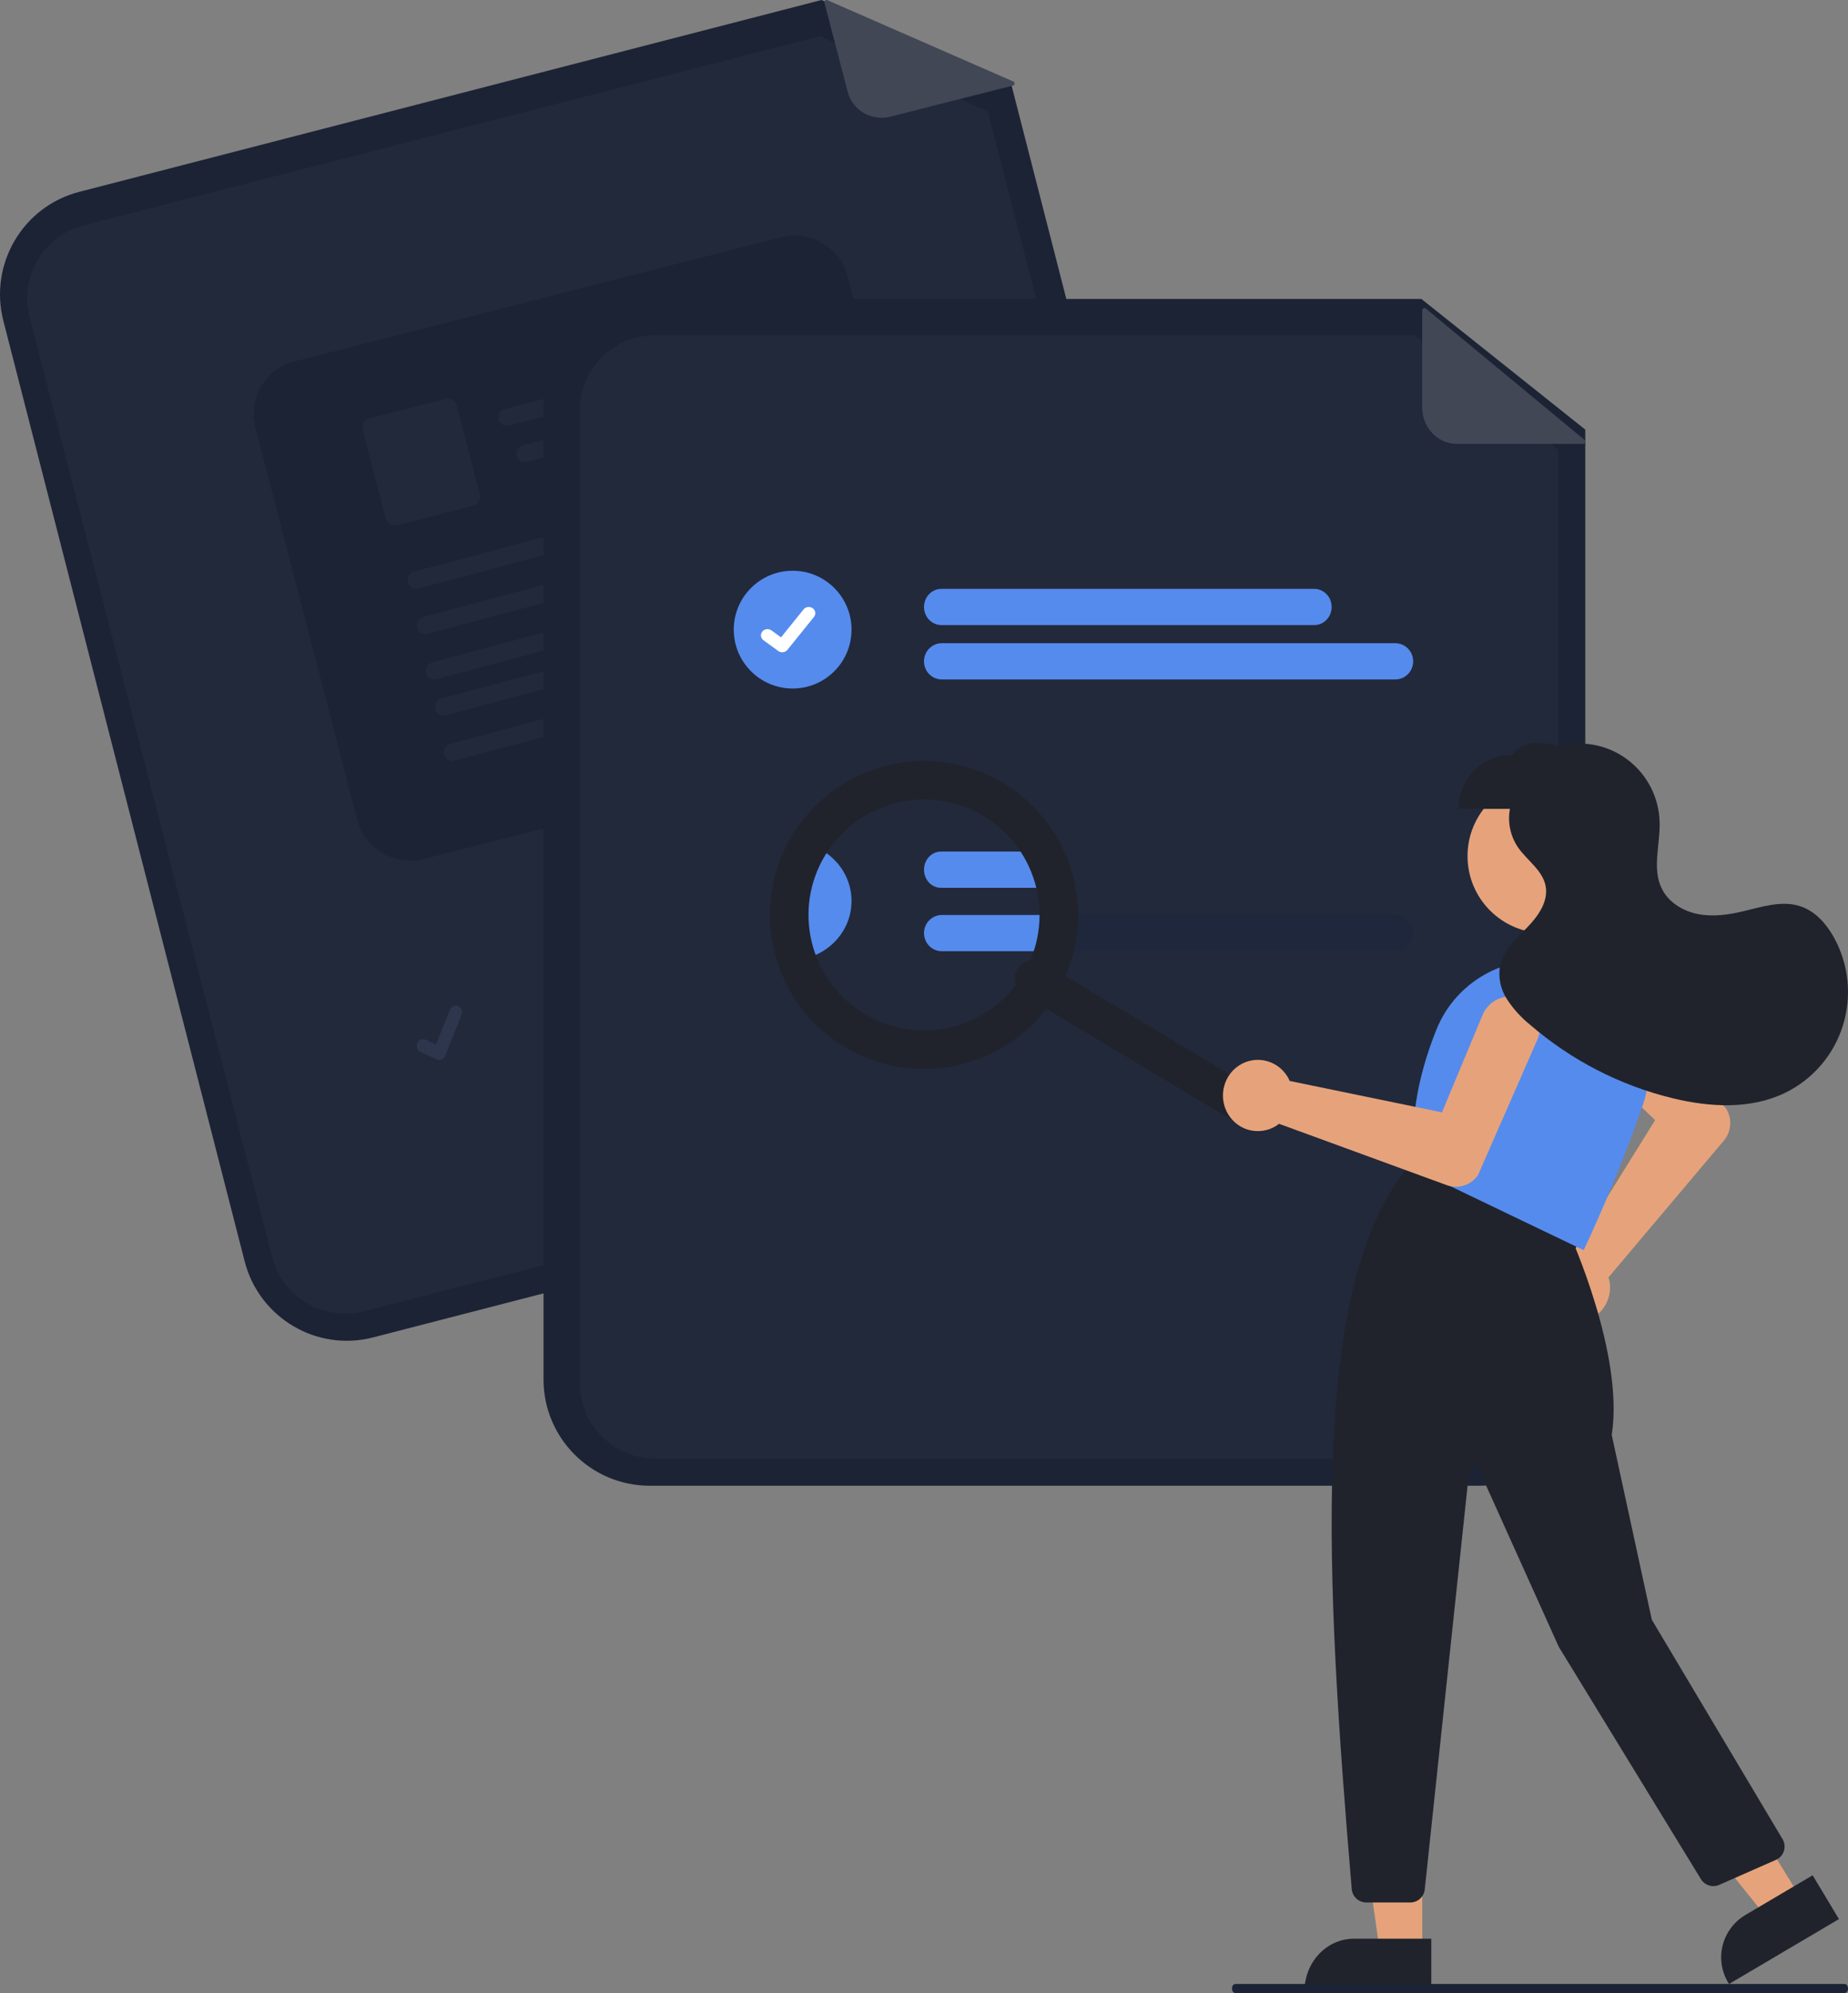 <?xml version="1.0" encoding="UTF-8"?>
<svg width="204px" height="220px" viewBox="0 0 204 220" version="1.1" xmlns="http://www.w3.org/2000/svg" xmlns:xlink="http://www.w3.org/1999/xlink">
    <rect x="0" y="0" width="204" height="220" fill="#808080" stroke="none"/>
    <title>等待检测</title>
    <g id="avePC改版" stroke="none" stroke-width="1" fill="none" fill-rule="evenodd">
        <g id="04合约检测" transform="translate(-1282, -460)">
            <g id="等待检测" transform="translate(1282, 460)">
                <path d="M129.267,124.864 L41.177,147.631 C34.955,149.232 28.617,145.475 27.008,139.235 L0.368,35.402 C-1.227,29.157 2.515,22.796 8.733,21.181 L90.686,0 L111.663,9.425 L137.632,110.643 C139.227,116.888 135.485,123.249 129.267,124.864 Z" id="路径" fill="#1C2335" fill-rule="nonzero"></path>
                <path d="M9.252,24.875 C4.801,26.024 2.121,30.551 3.263,34.995 L30.046,138.762 C31.197,143.203 35.735,145.877 40.189,144.737 L128.748,121.985 C133.199,120.836 135.879,116.308 134.737,111.864 L109.033,12.277 L90.501,4 L9.252,24.875 Z" id="路径" fill="#22293B"></path>
                <path d="M111.819,9.443 L98.273,12.879 C96.214,13.402 94.114,12.181 93.584,10.152 L91.008,0.296 C90.985,0.208 91.015,0.115 91.085,0.056 C91.156,-0.003 91.254,-0.016 91.338,0.02 L111.857,8.997 C111.951,9.038 112.008,9.132 111.999,9.233 C111.991,9.334 111.919,9.418 111.819,9.443 L111.819,9.443 Z" id="路径" fill="#424755" fill-rule="nonzero"></path>
                <path d="M104.545,98.759 L64.422,108.94 C63.751,109.11 63.039,108.914 62.554,108.427 C62.07,107.94 61.885,107.235 62.071,106.578 C62.257,105.921 62.784,105.411 63.455,105.241 L103.578,95.06 C104.249,94.89 104.961,95.086 105.446,95.573 C105.93,96.06 106.115,96.765 105.929,97.422 C105.743,98.079 105.216,98.589 104.545,98.759 Z" id="路径" fill="#CCCCCC" fill-rule="nonzero"></path>
                <path d="M113.539,102.768 L65.434,114.939 C64.392,115.203 63.33,114.587 63.062,113.563 C62.794,112.539 63.421,111.496 64.463,111.232 L112.567,99.061 C113.609,98.798 114.67,99.414 114.938,100.437 C115.206,101.46 114.58,102.503 113.539,102.768 L113.539,102.768 Z" id="路径" fill="#CCCCCC" fill-rule="nonzero"></path>
                <circle id="a597741b-ffcf-4aba-98b0-6652ef5d57c9" fill="#22293B" fill-rule="nonzero" cx="47.5" cy="114.5" r="6.5"></circle>
                <path d="M100.466,81.112 L46.793,94.811 C43.563,95.631 40.273,93.705 39.438,90.504 L28.191,47.18 C27.363,43.978 29.306,40.716 32.534,39.888 L86.207,26.189 C89.437,25.369 92.727,27.295 93.562,30.496 L104.809,73.82 C105.637,77.022 103.694,80.284 100.466,81.112 Z" id="路径" fill="#1C2335" fill-rule="nonzero"></path>
                <path d="M83.299,39.937 L56.218,46.964 C55.727,47.102 55.214,46.833 55.043,46.349 C54.966,46.102 54.993,45.834 55.117,45.608 C55.242,45.382 55.453,45.217 55.701,45.153 L83.268,38 C84.381,38.569 84.088,39.732 83.298,39.937 L83.299,39.937 Z" id="b056fd3f-f1a0-44f0-b006-deff0bee637d-151" fill="#22293B" fill-rule="nonzero"></path>
                <path d="M85.299,43.937 L58.218,50.964 C57.727,51.102 57.214,50.833 57.043,50.349 C56.966,50.102 56.993,49.834 57.117,49.608 C57.242,49.382 57.453,49.217 57.701,49.153 L85.268,42 C86.381,42.569 86.088,43.732 85.298,43.937 L85.299,43.937 Z" id="f1ea6668-a825-428d-96fe-a2c4e1b5a672-152" fill="#22293B" fill-rule="nonzero"></path>
                <path d="M52.203,55.837 L43.86,57.967 C43.293,58.111 42.715,57.772 42.568,57.21 L40.034,47.445 C39.888,46.882 40.229,46.309 40.797,46.163 L49.14,44.033 C49.707,43.889 50.285,44.228 50.432,44.79 L52.966,54.555 C53.112,55.118 52.771,55.691 52.203,55.837 L52.203,55.837 Z" id="ee9aa382-a9c9-40d0-8ed3-22ec2dd616d6-153" fill="#22293B" fill-rule="nonzero"></path>
                <path d="M87.302,53.983 L46.211,64.963 C45.723,65.104 45.212,64.829 45.043,64.333 C44.966,64.081 44.993,63.806 45.117,63.575 C45.24,63.343 45.45,63.175 45.697,63.109 L87.272,52 C88.379,52.582 88.088,53.773 87.302,53.983 L87.302,53.983 Z" id="be954d2b-d8b8-4d26-80a0-a319e99a4b10-154" fill="#22293B" fill-rule="nonzero"></path>
                <path d="M88.302,58.983 L47.211,69.963 C46.723,70.104 46.212,69.829 46.043,69.333 C45.966,69.081 45.993,68.806 46.117,68.575 C46.24,68.343 46.45,68.175 46.697,68.109 L88.272,57 C89.379,57.582 89.088,58.773 88.302,58.983 L88.302,58.983 Z" id="baaae9e4-1b4d-40c2-8a9d-f2abb078b489-155" fill="#22293B" fill-rule="nonzero"></path>
                <path d="M89.302,63.983 L48.211,74.963 C47.723,75.104 47.212,74.829 47.043,74.333 C46.966,74.081 46.993,73.806 47.117,73.575 C47.24,73.343 47.45,73.175 47.697,73.109 L89.272,62 C90.379,62.582 90.088,63.773 89.302,63.983 L89.302,63.983 Z" id="a91bf4c9-37f6-4391-92ed-1882bd0ce21c-156" fill="#22293B" fill-rule="nonzero"></path>
                <path d="M90.302,67.983 L49.211,78.963 C48.723,79.104 48.212,78.829 48.043,78.333 C47.966,78.081 47.993,77.806 48.117,77.575 C48.24,77.343 48.45,77.175 48.697,77.109 L90.272,66 C91.379,66.582 91.088,67.773 90.302,67.983 L90.302,67.983 Z" id="efb98e07-468b-4c85-9a64-ee4cc5493d6f-157" fill="#22293B" fill-rule="nonzero"></path>
                <path d="M91.302,72.983 L50.211,83.963 C49.723,84.104 49.212,83.829 49.043,83.333 C48.966,83.081 48.993,82.806 49.117,82.575 C49.24,82.343 49.45,82.175 49.697,82.109 L91.272,71 C92.379,71.582 92.088,72.773 91.302,72.983 L91.302,72.983 Z" id="aeb1db98-32e5-40b8-ab89-fdad6a3263dc-158" fill="#22293B" fill-rule="nonzero"></path>
                <path d="M48.673,116.977 C48.529,117.016 48.376,117.005 48.238,116.945 L48.23,116.941 L46.423,116.124 C46.195,116.021 46.035,115.796 46.005,115.534 C45.975,115.272 46.078,115.013 46.276,114.854 C46.474,114.696 46.737,114.662 46.965,114.765 L48.136,115.296 L49.67,111.449 C49.742,111.269 49.878,111.127 50.048,111.054 C50.218,110.98 50.409,110.982 50.578,111.059 L50.578,111.059 L50.569,111.084 L50.579,111.059 C50.93,111.219 51.094,111.652 50.945,112.027 L49.14,116.55 C49.055,116.762 48.883,116.919 48.674,116.976 L48.673,116.977 Z" id="be265de5-288f-49a7-867d-c42e7cdbf4db-159" fill="#2D364D" fill-rule="nonzero"></path>
                <path d="M163.287,164 L71.713,164 C65.247,163.993 60.007,158.752 60,152.285 L60,44.715 C60.007,38.248 65.247,33.007 71.713,33 L156.908,33 L175,47.424 L175,152.285 C174.993,158.752 169.753,163.993 163.287,164 L163.287,164 Z" id="路径" fill="#1C2335" fill-rule="nonzero"></path>
                <path d="M72.321,37 C67.728,37.005 64.005,40.73 64,45.326 L64,152.674 C64.005,157.27 67.728,160.995 72.321,161 L163.679,161 C168.272,160.995 171.995,157.27 172,152.674 L172,49.65 L156.138,37 L72.321,37 Z" id="路径" fill="#22293B"></path>
                <path d="M145.075,69 L103.925,69 C102.862,69 102,68.105 102,67 C102,65.895 102.862,65 103.925,65 L145.075,65 C146.138,65 147,65.895 147,67 C147,68.105 146.138,69 145.075,69 L145.075,69 Z" id="路径" fill="#558BED" fill-rule="nonzero"></path>
                <path d="M154.034,75 L103.961,75 C102.878,74.999 102,74.104 102,73 C102,71.896 102.878,71.001 103.961,71 L154.034,71 C154.736,70.999 155.385,71.38 155.736,71.999 C156.088,72.618 156.088,73.382 155.736,74.001 C155.385,74.62 154.736,75.001 154.034,75 L154.034,75 Z" id="路径" fill="#558BED" fill-rule="nonzero"></path>
                <path d="M145.075,94 L103.925,94 C102.862,94 102,94.895 102,96 C102,97.105 102.862,98 103.925,98 L145.075,98 C146.138,98 147,97.105 147,96 C147,94.895 146.138,94 145.075,94 Z" id="路径" fill="#22293B"></path>
                <path d="M154.036,101 L103.964,101 C102.879,101 102,101.895 102,103 C102,104.105 102.879,105 103.964,105 L154.036,105 C155.121,105 156,104.105 156,103 C156,101.895 155.121,101 154.036,101 Z" id="路径" fill="#1F273C" fill-rule="nonzero"></path>
                <path d="M145.075,127 L103.925,127 C102.862,127 102,126.105 102,125 C102,123.895 102.862,123 103.925,123 L145.075,123 C146.138,123 147,123.895 147,125 C147,126.105 146.138,127 145.075,127 L145.075,127 Z" id="路径" fill="#22293B"></path>
                <path d="M154.034,134 L103.961,134 C102.878,133.999 102,133.104 102,132 C102,130.896 102.878,130.001 103.961,130 L154.034,130 C154.736,129.999 155.385,130.38 155.736,130.999 C156.088,131.618 156.088,132.382 155.736,133.001 C155.385,133.62 154.736,134.001 154.034,134 L154.034,134 Z" id="路径" fill="#22293B"></path>
                <circle id="abdb8e2f-a218-463c-85f4-c869fef49971" fill="#558BED" fill-rule="nonzero" cx="87.5" cy="69.5" r="6.5"></circle>
                <path d="M86.349,72 C86.194,72 86.042,71.952 85.918,71.864 L85.91,71.858 L84.284,70.676 C84.079,70.527 83.973,70.285 84.006,70.042 C84.04,69.798 84.207,69.59 84.446,69.496 C84.685,69.402 84.958,69.437 85.163,69.586 L86.216,70.354 L88.704,67.269 C88.821,67.124 88.993,67.03 89.183,67.006 C89.373,66.982 89.565,67.031 89.717,67.142 L89.717,67.142 L89.702,67.162 L89.718,67.142 C90.034,67.373 90.093,67.803 89.851,68.104 L86.924,71.731 C86.787,71.901 86.575,72 86.35,71.999 L86.349,72 Z" id="ba7dbbd6-0052-44b1-a552-47a8298b8d3e-160" fill="#FFFFFF" fill-rule="nonzero"></path>
                <path d="M94,99.499 C94.001,101.223 93.316,102.876 92.097,104.095 C90.878,105.314 89.225,105.999 87.501,106 C87.445,106.001 87.389,105.999 87.333,105.993 C83.766,105.902 80.94,102.952 81.001,99.386 C81.062,95.819 83.989,92.969 87.557,93 C91.125,93.031 94.001,95.932 94,99.499 L94,99.499 Z" id="路径" fill="#22293B" fill-rule="nonzero"></path>
                <circle id="e4a71040-498e-4958-ad41-c2d79154b8f7" fill="#22293B" fill-rule="nonzero" cx="87.5" cy="128.5" r="6.5"></circle>
                <path d="M174.76,49 L160.833,49 C158.716,49 157,47.207 157,44.995 L157,34.25 C157,34.154 157.053,34.067 157.135,34.025 C157.218,33.983 157.316,33.994 157.388,34.054 L174.909,48.554 C174.989,48.62 175.02,48.731 174.987,48.832 C174.953,48.933 174.862,49 174.76,49 Z" id="路径" fill="#424755" fill-rule="nonzero"></path>
                <path d="M94,99.453 C94.001,101.189 93.288,102.854 92.017,104.082 C90.747,105.31 89.024,105.999 87.228,106 C87.169,106.001 87.111,105.999 87.053,105.993 C85.277,101.713 85.768,96.866 88.368,93 C91.621,93.539 93.999,96.264 94,99.453 Z" id="路径" fill="#558BED" fill-rule="nonzero"></path>
                <path d="M102,96.002 C102.002,94.897 102.835,94.002 103.863,94 L113.777,94 C114.356,95.266 114.768,96.612 115,98 L103.863,98 C102.835,98 102.002,97.106 102,96.002 L102,96.002 Z" id="路径" fill="#558BED" fill-rule="nonzero"></path>
                <path d="M116,101 C116.001,102.351 115.825,103.696 115.477,105 L103.97,105 C102.882,105 102,104.105 102,103 C102,101.895 102.882,101 103.97,101 L116,101 Z" id="路径" fill="#558BED" fill-rule="nonzero"></path>
                <path d="M140.689,124.001 C140.079,124.984 138.773,125.294 137.773,124.695 L113.017,109.863 C112.37,109.476 111.982,108.778 112.001,108.034 C112.019,107.289 112.44,106.611 113.106,106.255 C113.771,105.898 114.58,105.917 115.227,106.305 L139.983,121.136 C140.983,121.736 141.3,123.018 140.689,124.001 Z" id="路径" fill="#20232C" fill-rule="nonzero"></path>
                <path d="M116.518,109.852 C112.937,115.722 106.172,118.857 99.378,117.796 C92.584,116.734 87.098,111.685 85.479,105.002 C83.86,98.32 86.426,91.32 91.981,87.267 C97.536,83.214 104.986,82.906 110.856,86.487 C118.863,91.383 121.396,101.835 116.518,109.852 Z M91.117,94.36 C87.449,100.372 89.35,108.218 95.363,111.884 C101.375,115.551 109.222,113.65 112.889,107.639 C116.556,101.628 114.655,93.782 108.643,90.115 C102.629,86.457 94.789,88.356 91.117,94.36 L91.117,94.36 Z" id="形状" fill="#20232C" fill-rule="nonzero"></path>
                <circle id="椭圆形" fill="#E6A37B" fill-rule="nonzero" cx="170.5" cy="94.5" r="8.5"></circle>
                <path d="M170.185,143.309 C169.848,142.258 169.975,141.113 170.534,140.161 C171.092,139.21 172.029,138.542 173.109,138.326 C173.278,138.293 173.45,138.272 173.622,138.263 L182.712,123.64 L174.409,115.729 C173.545,114.906 173.189,113.683 173.475,112.524 C173.761,111.365 174.646,110.449 175.792,110.125 C176.939,109.801 178.171,110.118 179.019,110.956 L190.484,122.286 L190.507,122.314 C191.235,123.425 191.15,124.883 190.298,125.901 L177.561,140.998 C177.599,141.119 177.631,141.242 177.656,141.367 C177.871,142.449 177.615,143.573 176.953,144.455 C176.29,145.337 175.284,145.894 174.186,145.986 C174.076,145.995 173.967,146 173.858,146 C172.182,145.993 170.701,144.908 170.185,143.309 Z" id="路径" fill="#E6A37B" fill-rule="nonzero"></path>
                <polygon id="路径" fill="#E6A37B" fill-rule="nonzero" points="156.999 215 152.256 215 150 199 157 199"></polygon>
                <path d="M158,220 L144,219.999 L144,219.811 C144,218.27 144.574,216.792 145.596,215.702 C146.618,214.612 148.004,214 149.449,214 L149.449,214 L158,214 L158,220 Z" id="路径" fill="#20232C" fill-rule="nonzero"></path>
                <polygon id="路径" fill="#E6A37B" fill-rule="nonzero" points="199 209.86 195.289 212 185 199.158 190.477 196"></polygon>
                <path d="M203,211.836 L190.865,219 L190.774,218.848 C190.028,217.606 189.81,216.121 190.169,214.719 C190.527,213.318 191.432,212.115 192.685,211.376 L192.685,211.376 L200.096,207 L203,211.836 Z" id="路径" fill="#20232C" fill-rule="nonzero"></path>
                <path d="M149.219,208.533 C146.303,174.116 144.568,142.144 155.229,129.101 L155.311,129 L173.253,136.193 L173.283,136.257 C173.343,136.389 179.31,149.543 177.918,158.391 L182.344,178.794 L196.774,203.008 C197.009,203.403 197.064,203.879 196.924,204.317 C196.785,204.754 196.465,205.111 196.046,205.296 L189.775,208.061 C189.043,208.38 188.189,208.112 187.769,207.433 L172.072,181.78 L163.206,162.105 C163.107,161.885 162.873,161.759 162.636,161.798 C162.398,161.836 162.216,162.029 162.19,162.268 L157.276,208.568 C157.191,209.383 156.504,210.001 155.687,210 L150.812,210 C149.983,209.995 149.293,209.36 149.219,208.533 L149.219,208.533 Z" id="路径" fill="#20232C" fill-rule="nonzero"></path>
                <path d="M156.327,129.125 L156.242,129.084 L156.229,128.991 C155.563,124.342 156.351,119.176 158.57,113.638 C160.83,108.035 166.86,104.93 172.744,106.337 L172.744,106.337 C176.059,107.153 178.881,109.319 180.522,112.308 C182.142,115.266 182.445,118.767 181.358,121.96 C178.561,130.125 174.932,137.764 174.896,137.841 L174.82,138 L156.327,129.125 Z" id="路径" fill="#558BED" fill-rule="nonzero"></path>
                <path d="M136.465,117.837 C137.327,117.142 138.439,116.855 139.521,117.049 C140.603,117.243 141.553,117.899 142.132,118.853 C142.222,119.002 142.301,119.158 142.37,119.319 L159.177,122.786 L163.652,112.053 C164.118,110.937 165.134,110.162 166.314,110.022 C167.494,109.883 168.657,110.401 169.36,111.379 C170.063,112.357 170.197,113.645 169.712,114.752 L163.154,129.716 L163.136,129.748 C162.355,130.837 160.966,131.275 159.72,130.825 L141.196,124.049 C141.096,124.128 140.993,124.202 140.885,124.27 C139.951,124.861 138.815,125.017 137.761,124.699 C136.707,124.381 135.836,123.619 135.367,122.605 C135.32,122.503 135.277,122.401 135.24,122.297 C134.661,120.696 135.155,118.897 136.465,117.837 L136.465,117.837 Z" id="路径" fill="#E6A37B" fill-rule="nonzero"></path>
                <path d="M202.415,103.423 C201.588,101.948 200.384,100.597 198.791,100.052 C196.735,99.348 194.508,100.098 192.393,100.598 C190.764,100.984 189.062,101.22 187.42,100.895 C185.778,100.569 184.195,99.607 183.447,98.099 C182.348,95.881 183.274,93.236 183.207,90.758 C183.138,88.025 181.827,85.476 179.65,83.841 C177.474,82.207 174.673,81.668 172.051,82.38 C170.026,81.792 168.193,81.737 166.941,83.305 C163.66,83.305 161,85.983 161,89.286 L166.681,89.286 C166.411,90.745 166.719,92.252 167.538,93.485 C168.541,94.968 170.285,96.041 170.621,97.803 C170.946,99.511 169.793,101.132 168.584,102.373 C167.374,103.614 165.971,104.844 165.594,106.541 C165.362,107.829 165.625,109.158 166.329,110.259 C167.031,111.346 167.903,112.313 168.91,113.121 C173.448,117.036 178.841,119.814 184.649,121.229 C188.74,122.22 193.213,122.477 197.01,120.653 C200.081,119.178 202.406,116.486 203.43,113.22 C204.455,109.954 204.087,106.406 202.415,103.423 L202.415,103.423 Z" id="路径" fill="#20232C" fill-rule="nonzero"></path>
                <path d="M203.646,220 L136.354,220 C136.159,220 136,219.776 136,219.5 C136,219.224 136.159,219 136.354,219 L203.646,219 C203.841,219 204,219.224 204,219.5 C204,219.776 203.841,220 203.646,220 Z" id="路径" fill="#1C2335" fill-rule="nonzero"></path>
            </g>
        </g>
    </g>
</svg>